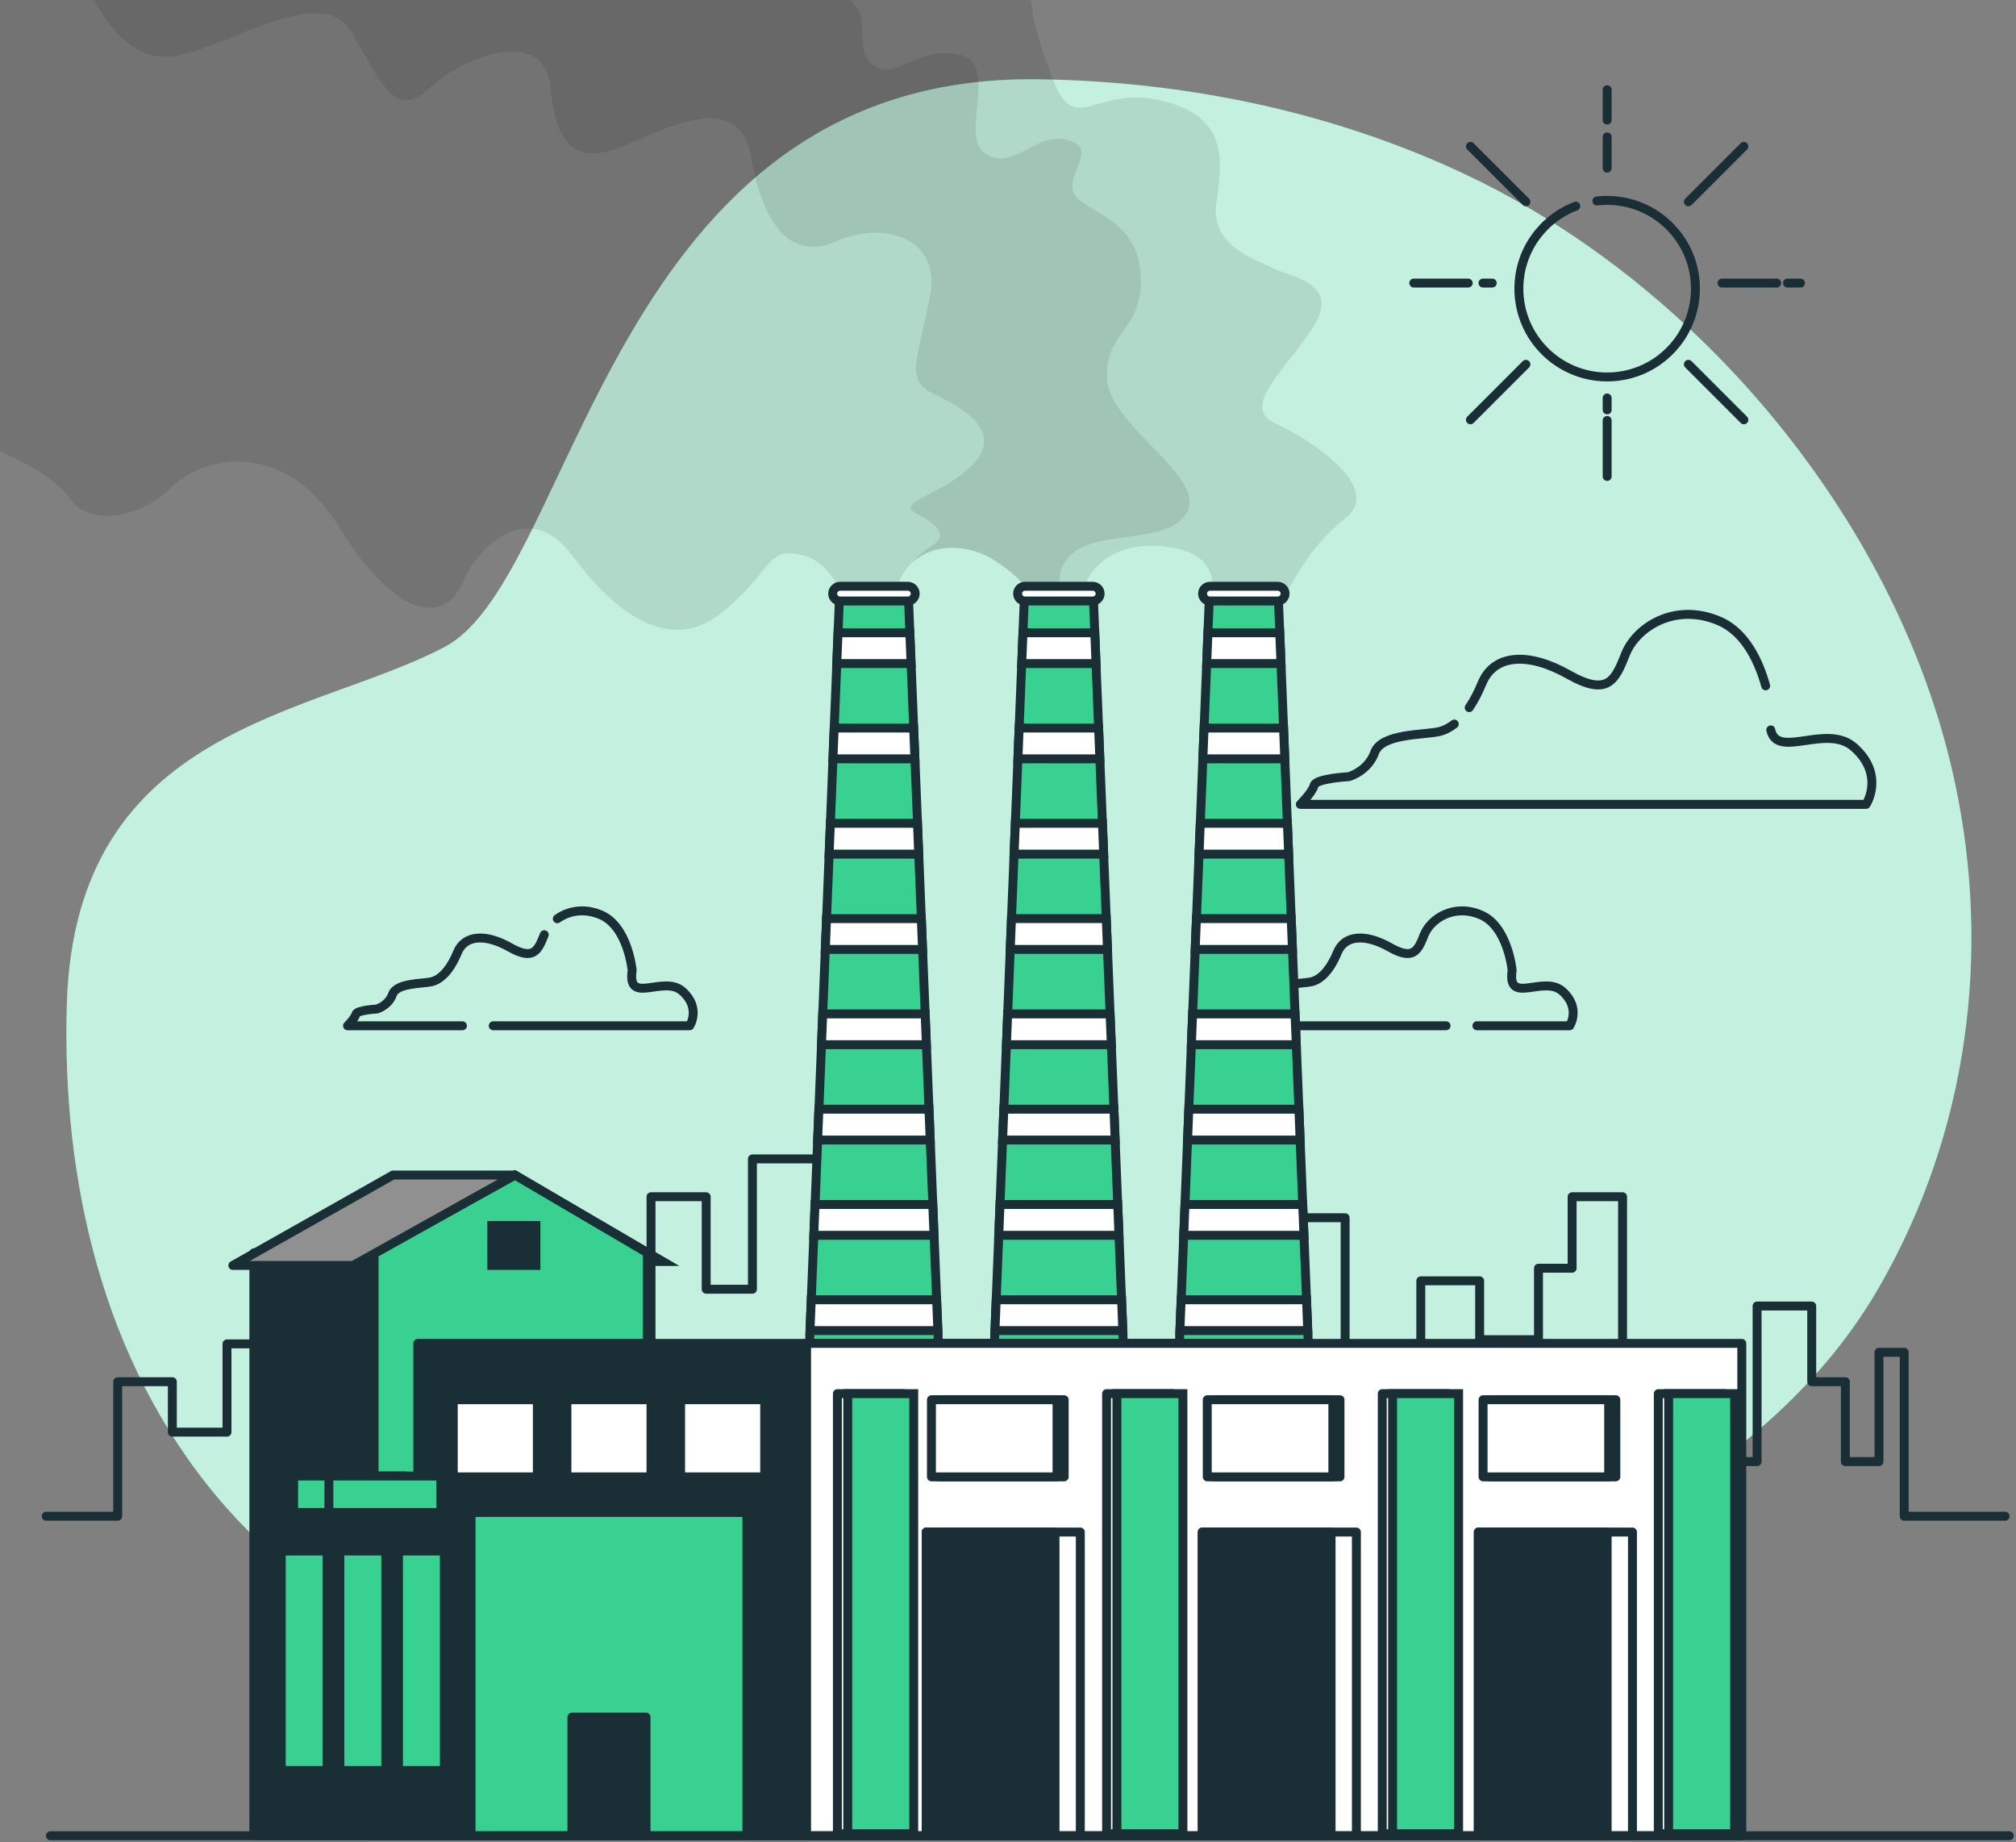 <svg width="301" height="275" viewBox="0 0 301 275" fill="none" xmlns="http://www.w3.org/2000/svg">
<rect x="0" y="0" width="301" height="275" fill="#808080" stroke="none"/>
<path d="M254.398 51.116C243.696 40.649 231.438 31.951 218.405 25.857C198.56 16.578 176.703 12.105 154.843 11.839C90.956 11.063 86.093 86.114 66.451 96.549C46.808 106.984 11.206 108.212 9.978 149.952C9.206 176.206 15.334 203.201 32.568 223.657C48.353 242.391 71.542 251.887 94.388 258.901C120.043 266.779 147.251 274.506 174.237 269.192C201.931 263.737 221.388 241.808 244.131 226.99C258.45 217.66 271.304 207.835 280.145 192.864C281.201 191.075 282.192 189.248 283.134 187.397C294.971 164.132 297.292 137.297 290.764 112.123C284.906 89.533 271.684 68.02 254.398 51.116Z" fill="#39D192"/>
<g opacity="0.7">
<path d="M254.398 51.116C243.696 40.649 231.438 31.951 218.405 25.857C198.56 16.578 176.703 12.105 154.843 11.839C90.956 11.063 86.093 86.114 66.451 96.549C46.808 106.984 11.206 108.212 9.978 149.952C9.206 176.206 15.334 203.201 32.568 223.657C48.353 242.391 71.542 251.887 94.388 258.901C120.043 266.779 147.251 274.506 174.237 269.192C201.931 263.737 221.388 241.808 244.131 226.99C258.45 217.66 271.304 207.835 280.145 192.864C281.201 191.075 282.192 189.248 283.134 187.397C294.971 164.132 297.292 137.297 290.764 112.123C284.906 89.533 271.684 68.02 254.398 51.116Z" fill="white"/>
</g>
<path d="M6.902 226.36H17.572V206.276H25.731V213.808H33.89V200.628H52.718V212.553H69.664V196.862H83.472V211.925H97.201V178.661H105.438V192.469H112.342V173.013H129.288V213.808H151.882V186.82H166.317V202.511H178.869V181.799H200.836V204.394H212.133V191.214H220.92V200H229.706V189.331H234.727V178.661H242.259V208.968H249.14V201.255H251.045V218.201H262.342V194.979H270.501V206.276H275.522V218.201H280.543V201.883H284.309V226.36H299.372" stroke="#1A2E35" stroke-width="1.333" stroke-miterlimit="10" stroke-linecap="round" stroke-linejoin="round"/>
<path d="M217.132 108.094C216.372 108.683 215.592 109.06 214.813 109.233C212.487 109.75 206.287 109.492 205.253 112.333C204.22 115.175 201.378 115.95 201.378 115.95C201.378 115.95 196.47 116.209 196.211 117.242C195.953 118.275 194.145 120.083 194.145 120.083H278.624C278.624 120.083 281.465 115.691 276.815 111.559C272.745 107.942 265.315 113.423 264.385 108.966" stroke="#1A2E35" stroke-width="1.333" stroke-miterlimit="10" stroke-linecap="round" stroke-linejoin="round"/>
<path d="M263.624 102.388C262.681 98.99 260.697 94.403 256.668 92.699C249.951 89.857 244.267 93.732 242.717 97.607C241.167 101.483 240.133 104.066 234.192 100.708C228.25 97.349 223.083 97.607 221.274 101.999C220.685 103.431 220.041 104.643 219.359 105.645" stroke="#1A2E35" stroke-width="1.333" stroke-miterlimit="10" stroke-linecap="round" stroke-linejoin="round"/>
<path d="M73.641 153.138H102.979C102.979 153.138 104.698 150.482 101.885 147.981C99.072 145.482 93.604 150.169 94.385 144.857C94.385 144.857 93.76 138.294 89.697 136.575C87.126 135.487 84.805 136.027 83.21 137.163" stroke="#1A2E35" stroke-width="1.333" stroke-miterlimit="10" stroke-linecap="round" stroke-linejoin="round"/>
<path d="M81.263 139.544C80.325 141.887 79.7 143.45 76.106 141.418C72.513 139.387 69.388 139.544 68.293 142.2C67.2 144.857 65.793 146.263 64.387 146.575C62.981 146.888 59.231 146.731 58.605 148.45C57.981 150.169 56.262 150.638 56.262 150.638C56.262 150.638 53.293 150.794 53.137 151.419C52.981 152.044 51.887 153.138 51.887 153.138H69.041" stroke="#1A2E35" stroke-width="1.333" stroke-miterlimit="10" stroke-linecap="round" stroke-linejoin="round"/>
<path d="M220.508 153.138H234.365C234.365 153.138 236.084 150.482 233.272 147.981C230.459 145.482 224.99 150.169 225.771 144.857C225.771 144.857 225.147 138.294 221.083 136.575C217.021 134.856 213.583 137.2 212.646 139.544C211.708 141.888 211.083 143.45 207.489 141.419C203.895 139.387 200.771 139.544 199.677 142.2C198.582 144.857 197.176 146.263 195.77 146.575C194.364 146.888 190.613 146.731 189.989 148.45C189.364 150.169 187.645 150.638 187.645 150.638C187.645 150.638 184.675 150.794 184.519 151.42C184.363 152.045 183.27 153.138 183.27 153.138H215.906" stroke="#1A2E35" stroke-width="1.333" stroke-miterlimit="10" stroke-linecap="round" stroke-linejoin="round"/>
<g opacity="0.1">
<path d="M126.36 91.213C126.36 91.213 125.105 84.101 119.665 82.845C114.226 81.59 115.481 85.356 107.531 91.632C99.581 97.908 91.213 90.795 85.356 82.845C79.498 74.895 71.966 80.335 69.038 87.029C66.109 93.724 58.577 91.632 50.627 78.661C42.678 65.69 30.544 67.783 25.523 72.804C20.502 77.825 12.97 78.243 10.46 74.477C7.949 70.711 0 67.364 0 67.364V4.57764e-05H153.975C153.975 4.57764e-05 153.975 3.766 157.322 12.134C160.67 20.502 163.598 12.552 173.64 15.063C183.682 17.573 182.427 24.267 181.59 30.544C180.754 36.82 187.866 38.912 190.377 40.167C192.887 41.423 200 42.259 196.234 48.535C192.469 54.812 184.937 60.669 190.377 63.18C195.816 65.69 206.695 72.804 200.837 77.406C194.979 82.008 192.973 87.526 191.873 88.625L190.773 89.725H180.754C180.754 89.725 182.845 83.682 176.151 82.008C169.456 80.335 162.343 82.427 161.088 90.377H154.394C154.394 90.377 154.394 87.448 148.535 83.682C142.678 79.916 134.31 81.59 133.473 89.958L126.36 91.213Z" fill="black"/>
</g>
<g opacity="0.1">
<path d="M177.407 76.04C179.483 70.701 165.247 63.287 165.247 56.169C165.247 49.051 170.882 49.348 170.288 40.747C169.695 32.146 161.095 31.553 160.205 28.587C159.316 25.621 164.06 22.063 159.316 20.876C154.57 19.69 151.308 25.621 147.156 22.953C143.004 20.283 149.529 9.31 143.004 8.123C136.479 6.937 133.81 12.276 130.251 9.606C127.224 7.336 130.414 2.493 126.875 0.001H14.047C15.548 2.903 19.623 9.343 25.855 8.42C33.863 7.234 48.099 -2.85 52.547 4.861C56.996 12.572 59.072 17.91 64.114 13.165C69.156 8.42 81.316 3.675 82.205 13.165C83.095 22.656 86.654 24.435 93.179 21.766C99.703 19.096 110.38 13.165 112.16 23.545C113.939 33.926 118.388 38.968 124.912 36.002C131.437 33.036 140.631 35.112 138.852 44.306C137.072 53.5 134.996 56.762 139.445 58.838C143.893 60.914 149.825 64.473 145.376 69.219C140.927 73.963 133.513 74.853 136.775 76.633C140.038 78.413 141.817 79.895 138.852 81.675C137.79 82.312 136.926 83.102 136.3 83.904C139.452 81.081 144.562 81.135 148.527 83.683C154.384 87.448 154.384 90.377 154.384 90.377H159.109C157.952 87.767 157.47 84.908 160.205 82.564C164.357 79.006 175.33 81.378 177.407 76.04Z" fill="black"/>
</g>
<path d="M135.611 88.604H125.36L120.234 216.219H140.737L135.611 88.604Z" fill="#39D192"/>
<path d="M135.611 88.604H125.36L120.234 216.219H140.737L135.611 88.604Z" stroke="#1A2E35" stroke-width="1.333" stroke-miterlimit="10"/>
<path d="M135.544 89.725H125.424C124.817 89.725 124.324 89.233 124.324 88.625C124.324 88.018 124.817 87.525 125.424 87.525H135.544C136.152 87.525 136.644 88.018 136.644 88.625C136.644 89.233 136.152 89.725 135.544 89.725Z" fill="white"/>
<path d="M135.544 89.725H125.424C124.817 89.725 124.324 89.233 124.324 88.625C124.324 88.018 124.817 87.525 125.424 87.525H135.544C136.152 87.525 136.644 88.018 136.644 88.625C136.644 89.233 136.152 89.725 135.544 89.725Z" stroke="#1A2E35" stroke-width="1.333" stroke-miterlimit="10"/>
<path d="M125.122 94.462L124.938 99.064H136.028L135.844 94.462H125.122Z" fill="white"/>
<path d="M125.122 94.462L124.938 99.064H136.028L135.844 94.462H125.122Z" stroke="#1A2E35" stroke-width="1.333" stroke-miterlimit="10"/>
<path d="M140.028 198.646L139.843 194.044H121.123L120.938 198.646H140.028Z" fill="white"/>
<path d="M140.028 198.646L139.843 194.044H121.123L120.938 198.646H140.028Z" stroke="#1A2E35" stroke-width="1.333" stroke-miterlimit="10"/>
<path d="M122.263 165.592L122.078 170.194H138.883L138.699 165.592H122.263Z" fill="white"/>
<path d="M122.263 165.592L122.078 170.194H138.883L138.699 165.592H122.263Z" stroke="#1A2E35" stroke-width="1.333" stroke-miterlimit="10"/>
<path d="M121.688 179.818L121.504 184.42H139.451L139.267 179.818H121.688Z" fill="white"/>
<path d="M121.688 179.818L121.504 184.42H139.451L139.267 179.818H121.688Z" stroke="#1A2E35" stroke-width="1.333" stroke-miterlimit="10"/>
<path d="M122.837 151.366L122.652 155.969H138.315L138.129 151.366H122.837Z" fill="white"/>
<path d="M122.837 151.366L122.652 155.969H138.315L138.129 151.366H122.837Z" stroke="#1A2E35" stroke-width="1.333" stroke-miterlimit="10"/>
<path d="M124.548 108.688L124.363 113.29H136.597L136.412 108.688H124.548Z" fill="white"/>
<path d="M124.548 108.688L124.363 113.29H136.597L136.412 108.688H124.548Z" stroke="#1A2E35" stroke-width="1.333" stroke-miterlimit="10"/>
<path d="M123.407 137.14L123.223 141.742H137.742L137.557 137.14H123.407Z" fill="white"/>
<path d="M123.407 137.14L123.223 141.742H137.742L137.557 137.14H123.407Z" stroke="#1A2E35" stroke-width="1.333" stroke-miterlimit="10"/>
<path d="M123.977 122.914L123.793 127.516H137.169L136.985 122.914H123.977Z" fill="white"/>
<path d="M123.977 122.914L123.793 127.516H137.169L136.985 122.914H123.977Z" stroke="#1A2E35" stroke-width="1.333" stroke-miterlimit="10"/>
<path d="M163.22 88.604H152.969L147.844 216.219H168.345L163.22 88.604Z" fill="#39D192"/>
<path d="M163.22 88.604H152.969L147.844 216.219H168.345L163.22 88.604Z" stroke="#1A2E35" stroke-width="1.333" stroke-miterlimit="10"/>
<path d="M163.153 89.725H153.033C152.426 89.725 151.934 89.233 151.934 88.625C151.934 88.018 152.426 87.525 153.033 87.525H163.153C163.761 87.525 164.253 88.018 164.253 88.625C164.253 89.233 163.761 89.725 163.153 89.725Z" fill="white"/>
<path d="M163.153 89.725H153.033C152.426 89.725 151.934 89.233 151.934 88.625C151.934 88.018 152.426 87.525 153.033 87.525H163.153C163.761 87.525 164.253 88.018 164.253 88.625C164.253 89.233 163.761 89.725 163.153 89.725Z" stroke="#1A2E35" stroke-width="1.333" stroke-miterlimit="10"/>
<path d="M152.735 94.462L152.551 99.064H163.642L163.457 94.462H152.735Z" fill="white"/>
<path d="M152.735 94.462L152.551 99.064H163.642L163.457 94.462H152.735Z" stroke="#1A2E35" stroke-width="1.333" stroke-miterlimit="10"/>
<path d="M167.646 198.646L167.46 194.044H148.74L148.555 198.646H167.646Z" fill="white"/>
<path d="M167.646 198.646L167.46 194.044H148.74L148.555 198.646H167.646Z" stroke="#1A2E35" stroke-width="1.333" stroke-miterlimit="10"/>
<path d="M149.88 165.592L149.695 170.194H166.5L166.316 165.592H149.88Z" fill="white"/>
<path d="M149.88 165.592L149.695 170.194H166.5L166.316 165.592H149.88Z" stroke="#1A2E35" stroke-width="1.333" stroke-miterlimit="10"/>
<path d="M149.306 179.818L149.121 184.42H167.069L166.884 179.818H149.306Z" fill="white"/>
<path d="M149.306 179.818L149.121 184.42H167.069L166.884 179.818H149.306Z" stroke="#1A2E35" stroke-width="1.333" stroke-miterlimit="10"/>
<path d="M150.45 151.366L150.266 155.969H165.928L165.743 151.366H150.45Z" fill="white"/>
<path d="M150.45 151.366L150.266 155.969H165.928L165.743 151.366H150.45Z" stroke="#1A2E35" stroke-width="1.333" stroke-miterlimit="10"/>
<path d="M152.165 108.688L151.98 113.29H164.214L164.029 108.688H152.165Z" fill="white"/>
<path d="M152.165 108.688L151.98 113.29H164.214L164.029 108.688H152.165Z" stroke="#1A2E35" stroke-width="1.333" stroke-miterlimit="10"/>
<path d="M151.02 137.139L150.836 141.742H165.355L165.17 137.139H151.02Z" fill="white"/>
<path d="M151.02 137.139L150.836 141.742H165.355L165.17 137.139H151.02Z" stroke="#1A2E35" stroke-width="1.333" stroke-miterlimit="10"/>
<path d="M151.595 122.914L151.41 127.516H164.787L164.602 122.914H151.595Z" fill="white"/>
<path d="M151.595 122.914L151.41 127.516H164.787L164.602 122.914H151.595Z" stroke="#1A2E35" stroke-width="1.333" stroke-miterlimit="10"/>
<path d="M190.838 88.604H180.586L175.461 216.219H195.963L190.838 88.604Z" fill="#39D192"/>
<path d="M190.838 88.604H180.586L175.461 216.219H195.963L190.838 88.604Z" stroke="#1A2E35" stroke-width="1.333" stroke-miterlimit="10"/>
<path d="M190.771 89.725H180.65C180.043 89.725 179.551 89.233 179.551 88.625C179.551 88.018 180.043 87.525 180.65 87.525H190.771C191.378 87.525 191.87 88.018 191.87 88.625C191.87 89.233 191.378 89.725 190.771 89.725Z" fill="white"/>
<path d="M190.771 89.725H180.65C180.043 89.725 179.551 89.233 179.551 88.625C179.551 88.018 180.043 87.525 180.65 87.525H190.771C191.378 87.525 191.87 88.018 191.87 88.625C191.87 89.233 191.378 89.725 190.771 89.725Z" stroke="#1A2E35" stroke-width="1.333" stroke-miterlimit="10"/>
<path d="M180.352 94.462L180.168 99.064H191.259L191.074 94.462H180.352Z" fill="white"/>
<path d="M180.352 94.462L180.168 99.064H191.259L191.074 94.462H180.352Z" stroke="#1A2E35" stroke-width="1.333" stroke-miterlimit="10"/>
<path d="M195.255 198.646L195.07 194.044H176.349L176.164 198.646H195.255Z" fill="white"/>
<path d="M195.255 198.646L195.07 194.044H176.349L176.164 198.646H195.255Z" stroke="#1A2E35" stroke-width="1.333" stroke-miterlimit="10"/>
<path d="M177.497 165.592L177.312 170.194H194.117L193.932 165.592H177.497Z" fill="white"/>
<path d="M177.497 165.592L177.312 170.194H194.117L193.932 165.592H177.497Z" stroke="#1A2E35" stroke-width="1.333" stroke-miterlimit="10"/>
<path d="M176.923 179.818L176.738 184.42H194.687L194.502 179.818H176.923Z" fill="white"/>
<path d="M176.923 179.818L176.738 184.42H194.687L194.502 179.818H176.923Z" stroke="#1A2E35" stroke-width="1.333" stroke-miterlimit="10"/>
<path d="M178.063 151.366L177.879 155.969H193.541L193.356 151.366H178.063Z" fill="white"/>
<path d="M178.063 151.366L177.879 155.969H193.541L193.356 151.366H178.063Z" stroke="#1A2E35" stroke-width="1.333" stroke-miterlimit="10"/>
<path d="M179.778 108.688L179.594 113.29H191.827L191.643 108.688H179.778Z" fill="white"/>
<path d="M179.778 108.688L179.594 113.29H191.827L191.643 108.688H179.778Z" stroke="#1A2E35" stroke-width="1.333" stroke-miterlimit="10"/>
<path d="M178.634 137.139L178.449 141.742H192.969L192.784 137.139H178.634Z" fill="white"/>
<path d="M178.634 137.139L178.449 141.742H192.969L192.784 137.139H178.634Z" stroke="#1A2E35" stroke-width="1.333" stroke-miterlimit="10"/>
<path d="M179.209 122.914L179.023 127.516H192.401L192.216 122.914H179.209Z" fill="white"/>
<path d="M179.209 122.914L179.023 127.516H192.401L192.216 122.914H179.209Z" stroke="#1A2E35" stroke-width="1.333" stroke-miterlimit="10"/>
<path d="M78.697 274.059H37.902V187.036H78.697V274.059Z" fill="#1A2E35" stroke="#1A2E35" stroke-width="1.333" stroke-miterlimit="10" stroke-linecap="round" stroke-linejoin="round"/>
<path d="M76.877 175.424L98.967 188.329H94.719L72.769 177.353L76.877 175.424Z" fill="white"/>
<path d="M76.877 175.424L98.967 188.329H94.719L72.769 177.353L76.877 175.424Z" stroke="#1A2E35" stroke-width="1.333" stroke-miterlimit="10"/>
<path d="M96.65 274.059H55.855V187.036L76.881 175.425L96.65 187.036V274.059Z" fill="#39D192"/>
<path d="M96.65 274.059H55.855V187.036L76.881 175.425L96.65 187.036V274.059Z" stroke="#1A2E35" stroke-width="1.333" stroke-miterlimit="10" stroke-linecap="round" stroke-linejoin="round"/>
<path d="M34.762 188.918H52.715L76.879 175.424H58.678L34.762 188.918Z" fill="#909090"/>
<path d="M34.762 188.918H52.715L76.879 175.424H58.678L34.762 188.918Z" stroke="#1A2E35" stroke-width="1.333" stroke-miterlimit="10" stroke-linecap="round" stroke-linejoin="round"/>
<path d="M80.016 188.918H73.426V182.956H80.016V188.918Z" fill="#1A2E35" stroke="#1A2E35" stroke-width="1.333" stroke-miterlimit="10"/>
<path d="M194.274 274.059H62.379V200.555H194.274V274.059Z" fill="#1A2E35" stroke="#1A2E35" stroke-width="1.333" stroke-miterlimit="10" stroke-linecap="round" stroke-linejoin="round"/>
<path d="M260.061 274.059H120.426V200.555H260.061V274.059Z" fill="white" stroke="#1A2E35" stroke-width="1.333" stroke-miterlimit="10" stroke-linecap="round" stroke-linejoin="round"/>
<path d="M161.298 274.059H138.285V228.721H161.298V274.059Z" fill="white" stroke="#1A2E35" stroke-width="1.333" stroke-miterlimit="10" stroke-linecap="round" stroke-linejoin="round"/>
<path d="M157.52 274.059H138.285V228.721H157.52V274.059Z" fill="#1A2E35" stroke="#1A2E35" stroke-width="1.333" stroke-miterlimit="10" stroke-linecap="round" stroke-linejoin="round"/>
<path d="M202.517 274.059H179.504V228.721H202.517V274.059Z" fill="white" stroke="#1A2E35" stroke-width="1.333" stroke-miterlimit="10" stroke-linecap="round" stroke-linejoin="round"/>
<path d="M198.738 274.059H179.504V228.721H198.738V274.059Z" fill="#1A2E35" stroke="#1A2E35" stroke-width="1.333" stroke-miterlimit="10" stroke-linecap="round" stroke-linejoin="round"/>
<path d="M243.735 274.059H220.723V228.721H243.735V274.059Z" fill="white" stroke="#1A2E35" stroke-width="1.333" stroke-miterlimit="10" stroke-linecap="round" stroke-linejoin="round"/>
<path d="M239.957 274.059H220.723V228.721H239.957V274.059Z" fill="#1A2E35" stroke="#1A2E35" stroke-width="1.333" stroke-miterlimit="10" stroke-linecap="round" stroke-linejoin="round"/>
<path d="M80.229 220.481H67.676V208.968H80.229V220.481Z" fill="white" stroke="#1A2E35" stroke-width="1.333" stroke-miterlimit="10" stroke-linecap="round" stroke-linejoin="round"/>
<path d="M97.198 220.481H84.644V208.968H97.198V220.481Z" fill="white" stroke="#1A2E35" stroke-width="1.333" stroke-miterlimit="10" stroke-linecap="round" stroke-linejoin="round"/>
<path d="M114.17 220.481H101.617V208.968H114.17V220.481Z" fill="white" stroke="#1A2E35" stroke-width="1.333" stroke-miterlimit="10" stroke-linecap="round" stroke-linejoin="round"/>
<path d="M158.889 220.481H140.137V208.968H158.889V220.481Z" fill="white" stroke="#1A2E35" stroke-width="1.333" stroke-miterlimit="10" stroke-linecap="round" stroke-linejoin="round"/>
<path d="M157.822 220.481H139.07V208.968H157.822V220.481Z" fill="white" stroke="#1A2E35" stroke-width="1.333" stroke-miterlimit="10" stroke-linecap="round" stroke-linejoin="round"/>
<path d="M200.069 220.481H181.316V208.968H200.069V220.481Z" fill="white" stroke="#1A2E35" stroke-width="1.333" stroke-miterlimit="10" stroke-linecap="round" stroke-linejoin="round"/>
<path d="M199.003 220.481H180.25V208.968H199.003V220.481Z" fill="white" stroke="#1A2E35" stroke-width="1.333" stroke-miterlimit="10" stroke-linecap="round" stroke-linejoin="round"/>
<path d="M241.252 220.481H222.5V208.968H241.252V220.481Z" fill="white" stroke="#1A2E35" stroke-width="1.333" stroke-miterlimit="10" stroke-linecap="round" stroke-linejoin="round"/>
<path d="M240.182 220.481H221.43V208.968H240.182V220.481Z" fill="white" stroke="#1A2E35" stroke-width="1.333" stroke-miterlimit="10" stroke-linecap="round" stroke-linejoin="round"/>
<path d="M60.543 230.027H43.84V220.355H60.543V230.027Z" fill="#39D192" stroke="#1A2E35" stroke-width="1.333" stroke-miterlimit="10" stroke-linecap="round" stroke-linejoin="round"/>
<path d="M65.805 230.027H49.102V220.355H65.805V230.027Z" fill="#39D192" stroke="#1A2E35" stroke-width="1.333" stroke-miterlimit="10" stroke-linecap="round" stroke-linejoin="round"/>
<path d="M80.961 274.059H39.781V225.795H80.961V274.059Z" fill="#1A2E35" stroke="#1A2E35" stroke-width="1.333" stroke-miterlimit="10" stroke-linecap="round" stroke-linejoin="round"/>
<path d="M111.512 274.059H70.332V225.795H111.512V274.059Z" fill="#39D192" stroke="#1A2E35" stroke-width="1.333" stroke-miterlimit="10" stroke-linecap="round" stroke-linejoin="round"/>
<path d="M96.457 274.059H85.387V256.347H96.457V274.059Z" fill="#1A2E35" stroke="#1A2E35" stroke-width="1.333" stroke-miterlimit="10" stroke-linecap="round" stroke-linejoin="round"/>
<path d="M59.496 264.318H66.345V231.551H59.496V264.318Z" fill="#39D192" stroke="#1A2E35" stroke-width="1.333" stroke-miterlimit="10" stroke-linecap="round" stroke-linejoin="round"/>
<path d="M50.746 264.318H57.596V231.551H50.746V264.318Z" fill="#39D192" stroke="#1A2E35" stroke-width="1.333" stroke-miterlimit="10" stroke-linecap="round" stroke-linejoin="round"/>
<path d="M41.992 264.318H48.842V231.551H41.992V264.318Z" fill="#39D192" stroke="#1A2E35" stroke-width="1.333" stroke-miterlimit="10" stroke-linecap="round" stroke-linejoin="round"/>
<path d="M125.027 208.058H134.883V273.76H125.027V208.058Z" fill="white" stroke="#1A2E35" stroke-width="1.333" stroke-miterlimit="10" stroke-linecap="round" stroke-linejoin="round"/>
<path d="M126.57 208.058H136.426V273.76H126.57V208.058Z" fill="#39D192" stroke="#1A2E35" stroke-width="1.333" stroke-miterlimit="10"/>
<path d="M165.219 208.058H175.074V273.76H165.219V208.058Z" fill="white" stroke="#1A2E35" stroke-width="1.333" stroke-miterlimit="10" stroke-linecap="round" stroke-linejoin="round"/>
<path d="M166.762 208.058H176.617V273.76H166.762V208.058Z" fill="#39D192" stroke="#1A2E35" stroke-width="1.333" stroke-miterlimit="10"/>
<path d="M206.379 208.058H216.234V273.76H206.379V208.058Z" fill="white" stroke="#1A2E35" stroke-width="1.333" stroke-miterlimit="10" stroke-linecap="round" stroke-linejoin="round"/>
<path d="M207.922 208.058H217.777V273.76H207.922V208.058Z" fill="#39D192" stroke="#1A2E35" stroke-width="1.333" stroke-miterlimit="10"/>
<path d="M247.594 208.058H257.449V273.76H247.594V208.058Z" fill="white" stroke="#1A2E35" stroke-width="1.333" stroke-miterlimit="10" stroke-linecap="round" stroke-linejoin="round"/>
<path d="M249.137 208.058H258.992V273.76H249.137V208.058Z" fill="#39D192" stroke="#1A2E35" stroke-width="1.333" stroke-miterlimit="10"/>
<path d="M235.278 30.771C230.309 32.658 226.777 37.465 226.777 43.096C226.777 50.375 232.678 56.276 239.957 56.276C247.237 56.276 253.137 50.375 253.137 43.096C253.137 35.817 247.237 29.916 239.957 29.916C239.438 29.916 238.926 29.946 238.423 30.004" stroke="#1A2E35" stroke-width="1.333" stroke-miterlimit="10" stroke-linecap="round" stroke-linejoin="round"/>
<path d="M239.957 62.767V71.129" stroke="#1A2E35" stroke-width="1.333" stroke-miterlimit="10" stroke-linecap="round" stroke-linejoin="round"/>
<path d="M239.957 59.414V61.193" stroke="#1A2E35" stroke-width="1.333" stroke-miterlimit="10" stroke-linecap="round" stroke-linejoin="round"/>
<path d="M239.957 20.442V25.104" stroke="#1A2E35" stroke-width="1.333" stroke-miterlimit="10" stroke-linecap="round" stroke-linejoin="round"/>
<path d="M239.957 13.389V17.925" stroke="#1A2E35" stroke-width="1.333" stroke-miterlimit="10" stroke-linecap="round" stroke-linejoin="round"/>
<path d="M219.212 42.259H211.086" stroke="#1A2E35" stroke-width="1.333" stroke-miterlimit="10" stroke-linecap="round" stroke-linejoin="round"/>
<path d="M222.801 42.259H221.414" stroke="#1A2E35" stroke-width="1.333" stroke-miterlimit="10" stroke-linecap="round" stroke-linejoin="round"/>
<path d="M265.268 42.259H257.109" stroke="#1A2E35" stroke-width="1.333" stroke-miterlimit="10" stroke-linecap="round" stroke-linejoin="round"/>
<path d="M268.823 42.259H266.883" stroke="#1A2E35" stroke-width="1.333" stroke-miterlimit="10" stroke-linecap="round" stroke-linejoin="round"/>
<path d="M227.827 54.389L219.543 62.673" stroke="#1A2E35" stroke-width="1.333" stroke-miterlimit="10" stroke-linecap="round" stroke-linejoin="round"/>
<path d="M260.37 21.845L252.086 30.129" stroke="#1A2E35" stroke-width="1.333" stroke-miterlimit="10" stroke-linecap="round" stroke-linejoin="round"/>
<path d="M227.827 30.129L219.543 21.845" stroke="#1A2E35" stroke-width="1.333" stroke-miterlimit="10" stroke-linecap="round" stroke-linejoin="round"/>
<path d="M260.37 62.674L252.086 54.39" stroke="#1A2E35" stroke-width="1.333" stroke-miterlimit="10" stroke-linecap="round" stroke-linejoin="round"/>
<path d="M7.531 274.059H300.001" stroke="#1A2E35" stroke-width="1.333" stroke-miterlimit="10" stroke-linecap="round" stroke-linejoin="round"/>
</svg>

